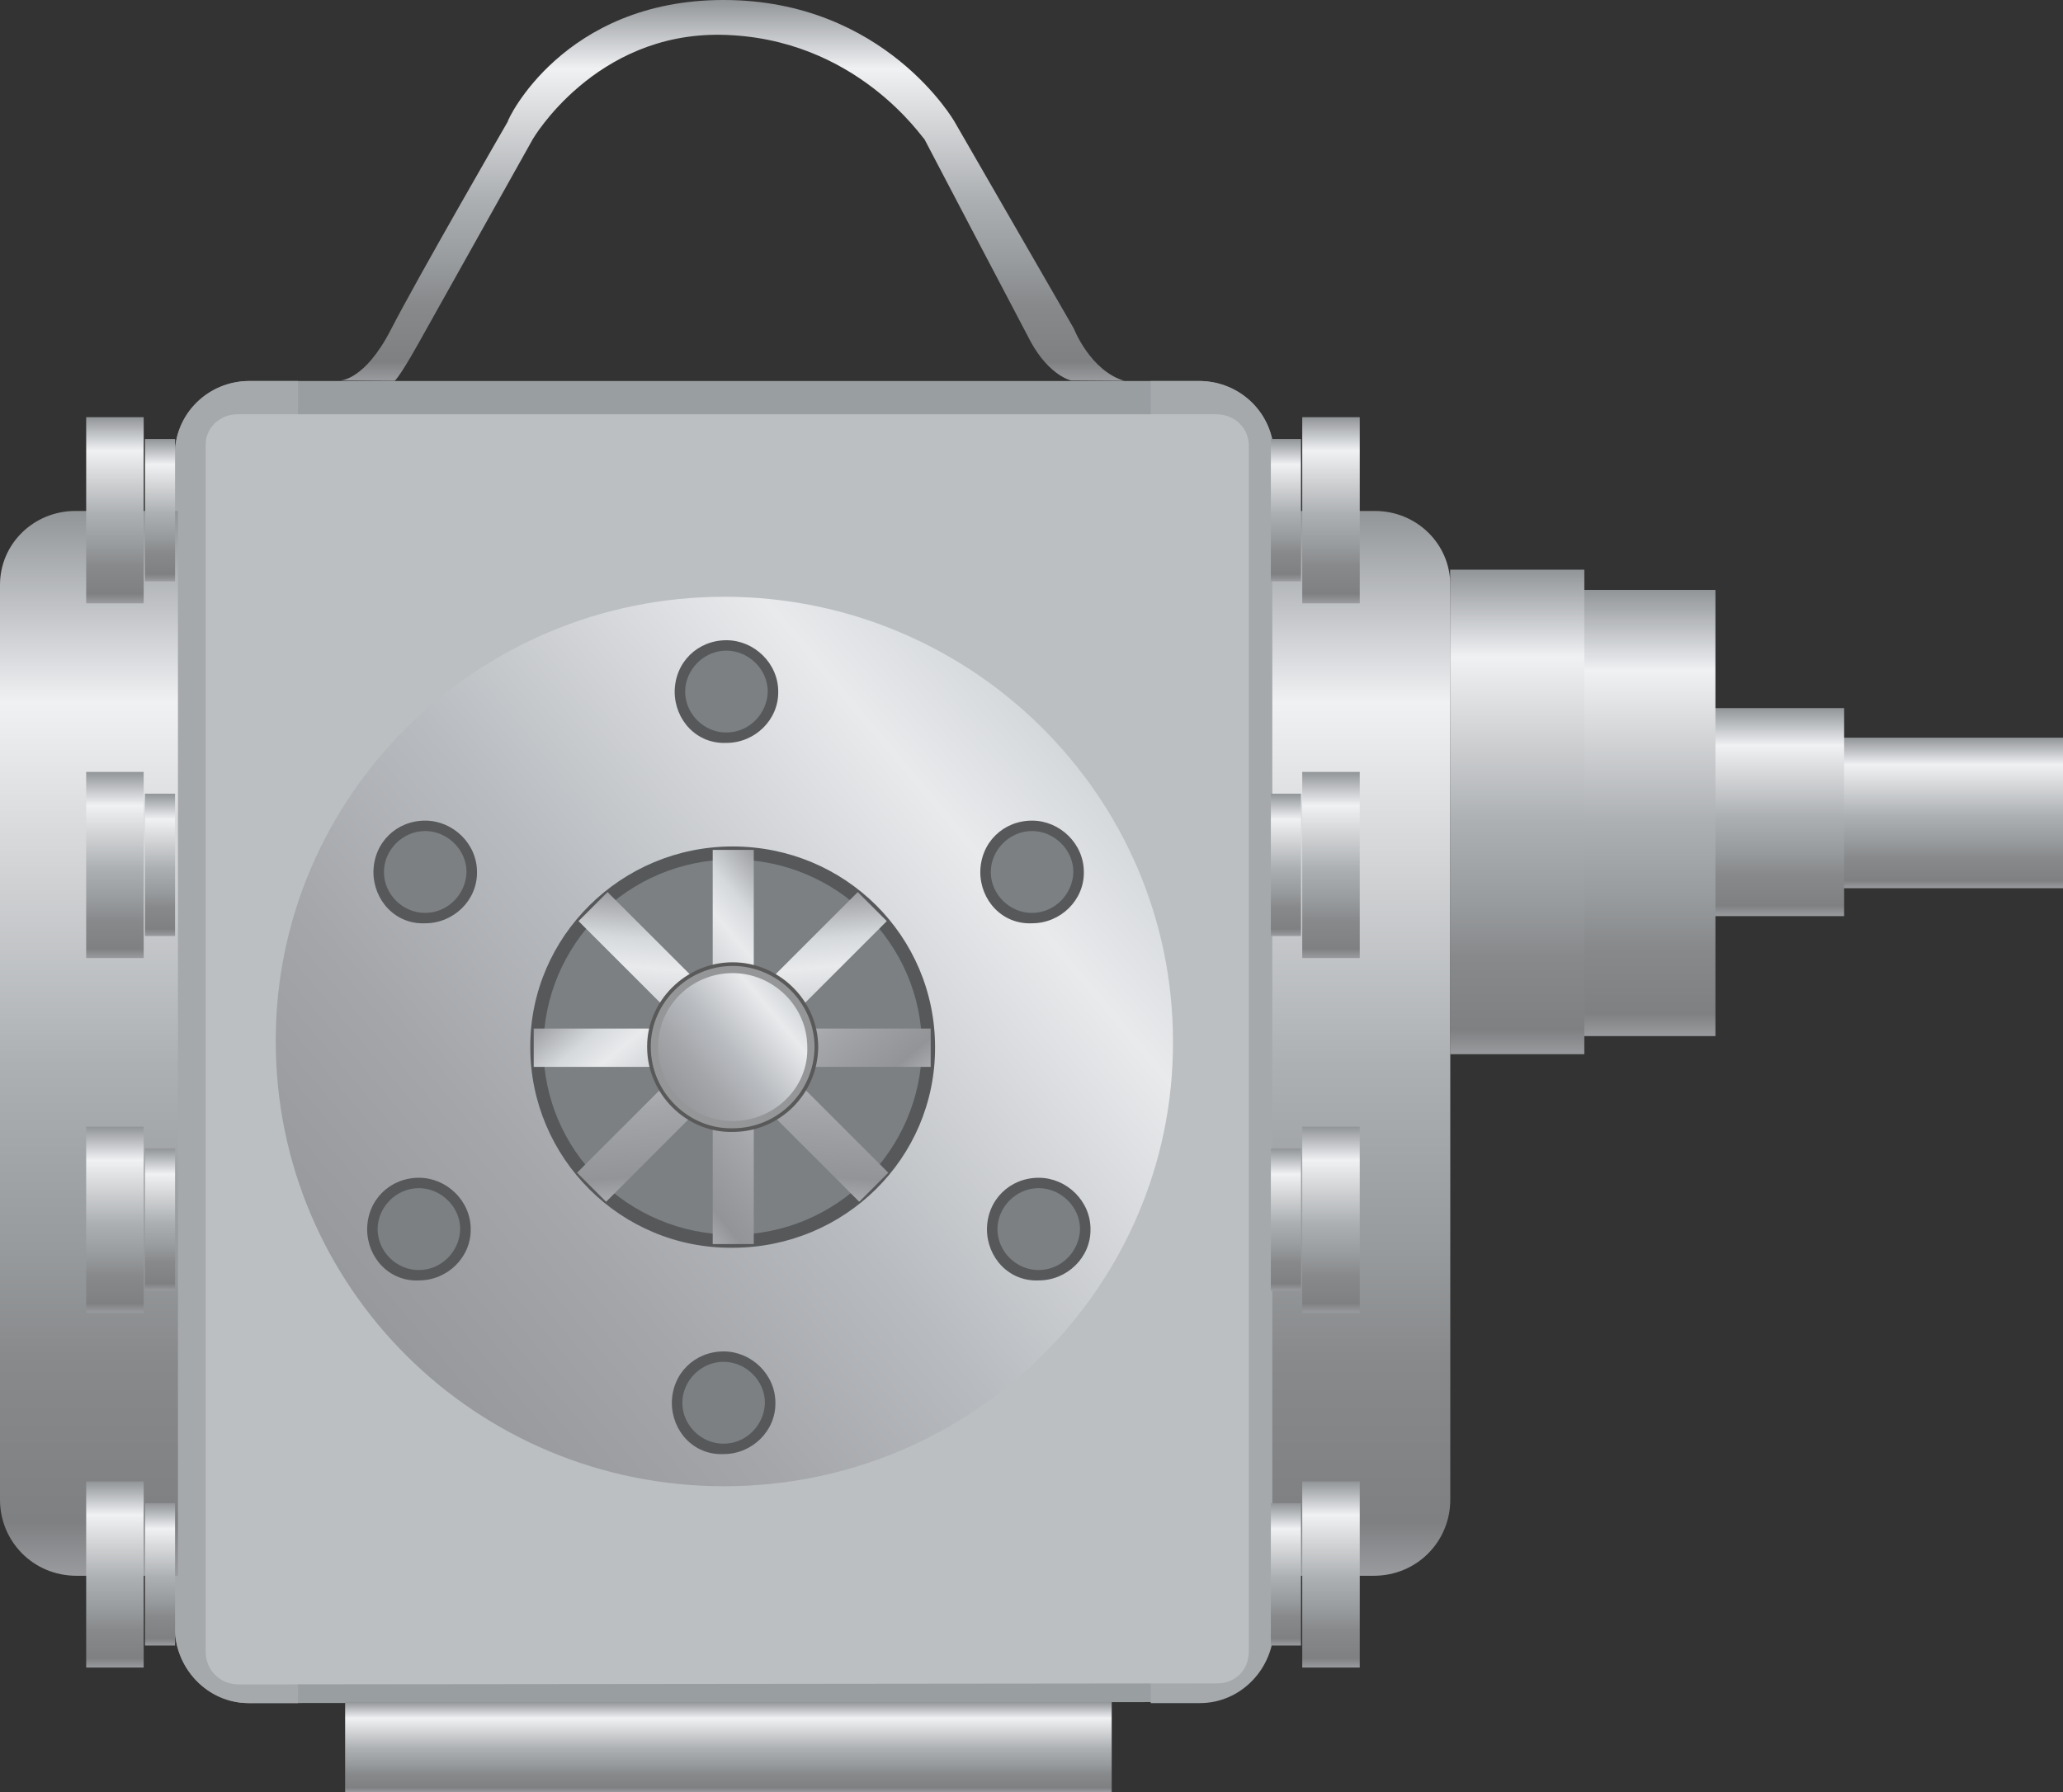 <?xml version="1.0" encoding="utf-8"?>
<!-- Generator: Adobe Illustrator 16.0.0, SVG Export Plug-In . SVG Version: 6.00 Build 0)  -->
<!DOCTYPE svg PUBLIC "-//W3C//DTD SVG 1.1//EN" "http://www.w3.org/Graphics/SVG/1.1/DTD/svg11.dtd">
<svg preserveAspectRatio="none"   version="1.1" id="图层_1" xmlns="http://www.w3.org/2000/svg" xmlns:xlink="http://www.w3.org/1999/xlink" x="0px" y="0px"
	 width="565.144px" height="491.058px" viewBox="0.738 37.941 565.144 491.058"
	 enable-background="new 0.738 37.941 565.144 491.058" xml:space="preserve">
<rect x="0.738" y="37.941" width="565.144" height="491.058" fill="#333333" stroke="none"/>
<g id="surface74">
	
		<linearGradient id="SVGID_1_" gradientUnits="userSpaceOnUse" x1="242.726" y1="201.303" x2="242.726" y2="146.303" gradientTransform="matrix(0.75 0 0 -0.75 353.463 391.031)">
		<stop  offset="0" style="stop-color:#929597"/>
		<stop  offset="0.15" style="stop-color:#DFE1E4"/>
		<stop  offset="0.18" style="stop-color:#F0F1F2"/>
		<stop  offset="0.52" style="stop-color:#ADB0B3"/>
		<stop  offset="0.69" style="stop-color:#989B9D"/>
		<stop  offset="0.8" style="stop-color:#87898B"/>
		<stop  offset="0.95" style="stop-color:#7E8082"/>
		<stop  offset="1" style="stop-color:#999B9E"/>
	</linearGradient>
	<path fill="url(#SVGID_1_)" d="M505.132,240.055h60.75v41.25h-60.75V240.055z"/>
	
		<linearGradient id="SVGID_2_" gradientUnits="userSpaceOnUse" x1="226.723" y1="201.307" x2="226.723" y2="125.306" gradientTransform="matrix(0.75 0 0 -0.75 317.509 382.932)">
		<stop  offset="0" style="stop-color:#929597"/>
		<stop  offset="0.15" style="stop-color:#DFE1E4"/>
		<stop  offset="0.18" style="stop-color:#F0F1F2"/>
		<stop  offset="0.52" style="stop-color:#ADB0B3"/>
		<stop  offset="0.69" style="stop-color:#989B9D"/>
		<stop  offset="0.8" style="stop-color:#87898B"/>
		<stop  offset="0.95" style="stop-color:#7E8082"/>
		<stop  offset="1" style="stop-color:#999B9E"/>
	</linearGradient>
	<path fill="url(#SVGID_2_)" d="M469.175,231.953h36.75v57h-36.75V231.953z"/>
	
		<linearGradient id="SVGID_3_" gradientUnits="userSpaceOnUse" x1="226.722" y1="201.304" x2="226.722" y2="38.304" gradientTransform="matrix(0.75 0 0 -0.75 282.251 350.547)">
		<stop  offset="0" style="stop-color:#929597"/>
		<stop  offset="0.15" style="stop-color:#DFE1E4"/>
		<stop  offset="0.18" style="stop-color:#F0F1F2"/>
		<stop  offset="0.52" style="stop-color:#ADB0B3"/>
		<stop  offset="0.69" style="stop-color:#989B9D"/>
		<stop  offset="0.8" style="stop-color:#87898B"/>
		<stop  offset="0.95" style="stop-color:#7E8082"/>
		<stop  offset="1" style="stop-color:#999B9E"/>
	</linearGradient>
	<path fill="url(#SVGID_3_)" d="M433.917,199.57h36.75v122.25h-36.75V199.57z"/>
	<path fill="#999EA1" d="M68.891,142.328h260.25c11.25,0,20.574,9.031,20.574,20.328l-0.324,320.921
		c0,11.25-8.914,20.711-20.309,20.711l-260.191,0.289c-11.25,0-20.25-9.477-20.25-20.773V162.578c0-11.25,9.109-20.25,20.5-20.25
		H68.891z"/>
	
		<linearGradient id="SVGID_4_" gradientUnits="userSpaceOnUse" x1="345.453" y1="201.302" x2="345.453" y2="62.167" gradientTransform="matrix(0.75 0 0 -0.75 -57.774 188.918)">
		<stop  offset="0" style="stop-color:#929597"/>
		<stop  offset="0.15" style="stop-color:#DFE1E4"/>
		<stop  offset="0.18" style="stop-color:#F0F1F2"/>
		<stop  offset="0.52" style="stop-color:#ADB0B3"/>
		<stop  offset="0.69" style="stop-color:#989B9D"/>
		<stop  offset="0.8" style="stop-color:#87898B"/>
		<stop  offset="0.95" style="stop-color:#7E8082"/>
		<stop  offset="1" style="stop-color:#999B9E"/>
	</linearGradient>
	<path fill="url(#SVGID_4_)" d="M93.895,142.191c0,0,6.727,0.102,13.945-13.969c7.055-13.781,31.98-56.934,31.98-56.934
		c-0.176-0.348,15.129-33.348,59.141-33.348c44.184,0,63.266,33.348,63.266,33.348l32.667,56.652c0,0,4.465,11.531,13.844,14.352
		l-14.594-0.102c0,0-5.883-1.262-10.992-10.512c-4.758-8.988-29.18-55.617-29.18-55.617c-0.328,0.129-18.566-27.957-55.75-28.59
		c-34.578-0.531-51.527,28.59-51.527,28.59l-30.301,54.129c0,0-5.508,10.105-7.52,12.102L93.895,142.191z"/>
	<path fill="#A6A9AC" d="M68.871,142.328h13.5v362.25h-13.5c-11.25,0-20.25-9.48-20.25-20.777V162.578
		c0-11.25,9.109-20.25,20.5-20.25H68.871z"/>
	<path fill="#A6A9AC" d="M329.457,142.328h-13.5v362.25h13.5c11.25,0,20.25-9.48,20.25-20.777V162.578
		c0-11.25-9.109-20.25-20.5-20.25H329.457z"/>
	
		<linearGradient id="SVGID_5_" gradientUnits="userSpaceOnUse" x1="234.724" y1="201.304" x2="234.724" y2="-187.695" gradientTransform="matrix(0.75 0 0 -0.75 -150.929 328.924)">
		<stop  offset="0" style="stop-color:#929597"/>
		<stop  offset="0.15" style="stop-color:#DFE1E4"/>
		<stop  offset="0.18" style="stop-color:#F0F1F2"/>
		<stop  offset="0.52" style="stop-color:#ADB0B3"/>
		<stop  offset="0.69" style="stop-color:#989B9D"/>
		<stop  offset="0.8" style="stop-color:#87898B"/>
		<stop  offset="0.95" style="stop-color:#7E8082"/>
		<stop  offset="1" style="stop-color:#999B9E"/>
	</linearGradient>
	<path fill="url(#SVGID_5_)" d="M21.738,177.945h27.75v291.75h-27.75c-12,0-21-9.527-21-20.824V198.195
		c0-11.25,9.238-20.25,20.633-20.25H21.738z"/>
	
		<linearGradient id="SVGID_6_" gradientUnits="userSpaceOnUse" x1="198.205" y1="201.304" x2="198.205" y2="-187.695" gradientTransform="matrix(-0.75 0 0 -0.75 522.31 328.924)">
		<stop  offset="0" style="stop-color:#929597"/>
		<stop  offset="0.15" style="stop-color:#DFE1E4"/>
		<stop  offset="0.18" style="stop-color:#F0F1F2"/>
		<stop  offset="0.52" style="stop-color:#ADB0B3"/>
		<stop  offset="0.69" style="stop-color:#989B9D"/>
		<stop  offset="0.8" style="stop-color:#87898B"/>
		<stop  offset="0.95" style="stop-color:#7E8082"/>
		<stop  offset="1" style="stop-color:#999B9E"/>
	</linearGradient>
	<path fill="url(#SVGID_6_)" d="M377.031,177.945h-27.75v291.75h27.75c12,0,21-9.527,21-20.824V198.195
		c0-11.25-9.234-20.25-20.629-20.25H377.031z"/>
	
		<linearGradient id="SVGID_7_" gradientUnits="userSpaceOnUse" x1="342.222" y1="201.306" x2="342.222" y2="168.306" gradientTransform="matrix(0.75 0 0 -0.75 -56.382 655.229)">
		<stop  offset="0" style="stop-color:#929597"/>
		<stop  offset="0.15" style="stop-color:#DFE1E4"/>
		<stop  offset="0.18" style="stop-color:#F0F1F2"/>
		<stop  offset="0.52" style="stop-color:#ADB0B3"/>
		<stop  offset="0.69" style="stop-color:#989B9D"/>
		<stop  offset="0.8" style="stop-color:#87898B"/>
		<stop  offset="0.95" style="stop-color:#7E8082"/>
		<stop  offset="1" style="stop-color:#999B9E"/>
	</linearGradient>
	<path fill="url(#SVGID_7_)" d="M95.285,504.25h210V529h-210V504.25z"/>
	
		<linearGradient id="SVGID_8_" gradientUnits="userSpaceOnUse" x1="226.723" y1="201.302" x2="226.723" y2="24.302" gradientTransform="matrix(0.75 0 0 -0.75 246.329 345.008)">
		<stop  offset="0" style="stop-color:#929597"/>
		<stop  offset="0.15" style="stop-color:#DFE1E4"/>
		<stop  offset="0.18" style="stop-color:#F0F1F2"/>
		<stop  offset="0.52" style="stop-color:#ADB0B3"/>
		<stop  offset="0.69" style="stop-color:#989B9D"/>
		<stop  offset="0.8" style="stop-color:#87898B"/>
		<stop  offset="0.95" style="stop-color:#7E8082"/>
		<stop  offset="1" style="stop-color:#999B9E"/>
	</linearGradient>
	<path fill="url(#SVGID_8_)" d="M397.996,194.031h36.75v132.75h-36.75V194.031z"/>
	
		<linearGradient id="SVGID_9_" gradientUnits="userSpaceOnUse" x1="207.725" y1="201.303" x2="207.725" y2="149.303" gradientTransform="matrix(0.75 0 0 -0.75 197.214 309.192)">
		<stop  offset="0" style="stop-color:#929597"/>
		<stop  offset="0.15" style="stop-color:#DFE1E4"/>
		<stop  offset="0.18" style="stop-color:#F0F1F2"/>
		<stop  offset="0.52" style="stop-color:#ADB0B3"/>
		<stop  offset="0.69" style="stop-color:#989B9D"/>
		<stop  offset="0.8" style="stop-color:#87898B"/>
		<stop  offset="0.95" style="stop-color:#7E8082"/>
		<stop  offset="1" style="stop-color:#999B9E"/>
	</linearGradient>
	<path fill="url(#SVGID_9_)" d="M348.882,158.215h8.25v39h-8.25V158.215z"/>
	
		<linearGradient id="SVGID_10_" gradientUnits="userSpaceOnUse" x1="212.726" y1="201.303" x2="212.726" y2="133.303" gradientTransform="matrix(0.75 0 0 -0.75 205.81 303.227)">
		<stop  offset="0" style="stop-color:#929597"/>
		<stop  offset="0.15" style="stop-color:#DFE1E4"/>
		<stop  offset="0.18" style="stop-color:#F0F1F2"/>
		<stop  offset="0.52" style="stop-color:#ADB0B3"/>
		<stop  offset="0.69" style="stop-color:#989B9D"/>
		<stop  offset="0.8" style="stop-color:#87898B"/>
		<stop  offset="0.95" style="stop-color:#7E8082"/>
		<stop  offset="1" style="stop-color:#999B9E"/>
	</linearGradient>
	<path fill="url(#SVGID_10_)" d="M357.48,152.25h15.75v51h-15.75V152.25z"/>
	
		<linearGradient id="SVGID_11_" gradientUnits="userSpaceOnUse" x1="207.725" y1="201.302" x2="207.725" y2="149.302" gradientTransform="matrix(0.75 0 0 -0.75 197.214 406.391)">
		<stop  offset="0" style="stop-color:#929597"/>
		<stop  offset="0.15" style="stop-color:#DFE1E4"/>
		<stop  offset="0.18" style="stop-color:#F0F1F2"/>
		<stop  offset="0.52" style="stop-color:#ADB0B3"/>
		<stop  offset="0.69" style="stop-color:#989B9D"/>
		<stop  offset="0.8" style="stop-color:#87898B"/>
		<stop  offset="0.95" style="stop-color:#7E8082"/>
		<stop  offset="1" style="stop-color:#999B9E"/>
	</linearGradient>
	<path fill="url(#SVGID_11_)" d="M348.882,255.414h8.25v39h-8.25V255.414z"/>
	
		<linearGradient id="SVGID_12_" gradientUnits="userSpaceOnUse" x1="212.726" y1="201.305" x2="212.726" y2="133.306" gradientTransform="matrix(0.75 0 0 -0.75 205.81 400.424)">
		<stop  offset="0" style="stop-color:#929597"/>
		<stop  offset="0.15" style="stop-color:#DFE1E4"/>
		<stop  offset="0.18" style="stop-color:#F0F1F2"/>
		<stop  offset="0.52" style="stop-color:#ADB0B3"/>
		<stop  offset="0.69" style="stop-color:#989B9D"/>
		<stop  offset="0.8" style="stop-color:#87898B"/>
		<stop  offset="0.95" style="stop-color:#7E8082"/>
		<stop  offset="1" style="stop-color:#999B9E"/>
	</linearGradient>
	<path fill="url(#SVGID_12_)" d="M357.48,249.445h15.75v51h-15.75V249.445z"/>
	
		<linearGradient id="SVGID_13_" gradientUnits="userSpaceOnUse" x1="207.725" y1="201.301" x2="207.725" y2="149.301" gradientTransform="matrix(0.75 0 0 -0.75 197.214 503.589)">
		<stop  offset="0" style="stop-color:#929597"/>
		<stop  offset="0.15" style="stop-color:#DFE1E4"/>
		<stop  offset="0.18" style="stop-color:#F0F1F2"/>
		<stop  offset="0.52" style="stop-color:#ADB0B3"/>
		<stop  offset="0.69" style="stop-color:#989B9D"/>
		<stop  offset="0.8" style="stop-color:#87898B"/>
		<stop  offset="0.95" style="stop-color:#7E8082"/>
		<stop  offset="1" style="stop-color:#999B9E"/>
	</linearGradient>
	<path fill="url(#SVGID_13_)" d="M348.882,352.613h8.25v39h-8.25V352.613z"/>
	
		<linearGradient id="SVGID_14_" gradientUnits="userSpaceOnUse" x1="212.726" y1="201.306" x2="212.726" y2="133.306" gradientTransform="matrix(0.75 0 0 -0.75 205.81 497.623)">
		<stop  offset="0" style="stop-color:#929597"/>
		<stop  offset="0.15" style="stop-color:#DFE1E4"/>
		<stop  offset="0.18" style="stop-color:#F0F1F2"/>
		<stop  offset="0.52" style="stop-color:#ADB0B3"/>
		<stop  offset="0.69" style="stop-color:#989B9D"/>
		<stop  offset="0.8" style="stop-color:#87898B"/>
		<stop  offset="0.95" style="stop-color:#7E8082"/>
		<stop  offset="1" style="stop-color:#999B9E"/>
	</linearGradient>
	<path fill="url(#SVGID_14_)" d="M357.48,346.644h15.75v51h-15.75V346.644z"/>
	
		<linearGradient id="SVGID_15_" gradientUnits="userSpaceOnUse" x1="207.726" y1="201.305" x2="207.726" y2="149.305" gradientTransform="matrix(0.75 0 0 -0.75 197.214 600.786)">
		<stop  offset="0" style="stop-color:#929597"/>
		<stop  offset="0.15" style="stop-color:#DFE1E4"/>
		<stop  offset="0.18" style="stop-color:#F0F1F2"/>
		<stop  offset="0.52" style="stop-color:#ADB0B3"/>
		<stop  offset="0.69" style="stop-color:#989B9D"/>
		<stop  offset="0.8" style="stop-color:#87898B"/>
		<stop  offset="0.95" style="stop-color:#7E8082"/>
		<stop  offset="1" style="stop-color:#999B9E"/>
	</linearGradient>
	<path fill="url(#SVGID_15_)" d="M348.882,449.808h8.25v39h-8.25V449.808z"/>
	
		<linearGradient id="SVGID_16_" gradientUnits="userSpaceOnUse" x1="212.726" y1="201.303" x2="212.726" y2="133.303" gradientTransform="matrix(0.75 0 0 -0.75 205.81 594.82)">
		<stop  offset="0" style="stop-color:#929597"/>
		<stop  offset="0.15" style="stop-color:#DFE1E4"/>
		<stop  offset="0.18" style="stop-color:#F0F1F2"/>
		<stop  offset="0.52" style="stop-color:#ADB0B3"/>
		<stop  offset="0.69" style="stop-color:#989B9D"/>
		<stop  offset="0.8" style="stop-color:#87898B"/>
		<stop  offset="0.95" style="stop-color:#7E8082"/>
		<stop  offset="1" style="stop-color:#999B9E"/>
	</linearGradient>
	<path fill="url(#SVGID_16_)" d="M357.48,443.843h15.75v51h-15.75V443.843z"/>
	
		<linearGradient id="SVGID_17_" gradientUnits="userSpaceOnUse" x1="171.205" y1="201.303" x2="171.205" y2="149.303" gradientTransform="matrix(-0.75 0 0 -0.75 172.973 309.192)">
		<stop  offset="0" style="stop-color:#929597"/>
		<stop  offset="0.15" style="stop-color:#DFE1E4"/>
		<stop  offset="0.18" style="stop-color:#F0F1F2"/>
		<stop  offset="0.52" style="stop-color:#ADB0B3"/>
		<stop  offset="0.69" style="stop-color:#989B9D"/>
		<stop  offset="0.8" style="stop-color:#87898B"/>
		<stop  offset="0.95" style="stop-color:#7E8082"/>
		<stop  offset="1" style="stop-color:#999B9E"/>
	</linearGradient>
	<path fill="url(#SVGID_17_)" d="M48.695,158.215h-8.25v39h8.25V158.215z"/>
	
		<linearGradient id="SVGID_18_" gradientUnits="userSpaceOnUse" x1="176.207" y1="201.303" x2="176.207" y2="133.303" gradientTransform="matrix(-0.75 0 0 -0.75 164.377 303.227)">
		<stop  offset="0" style="stop-color:#929597"/>
		<stop  offset="0.15" style="stop-color:#DFE1E4"/>
		<stop  offset="0.18" style="stop-color:#F0F1F2"/>
		<stop  offset="0.52" style="stop-color:#ADB0B3"/>
		<stop  offset="0.69" style="stop-color:#989B9D"/>
		<stop  offset="0.8" style="stop-color:#87898B"/>
		<stop  offset="0.95" style="stop-color:#7E8082"/>
		<stop  offset="1" style="stop-color:#999B9E"/>
	</linearGradient>
	<path fill="url(#SVGID_18_)" d="M40.098,152.25h-15.75v51h15.75V152.25z"/>
	
		<linearGradient id="SVGID_19_" gradientUnits="userSpaceOnUse" x1="171.205" y1="201.302" x2="171.205" y2="149.302" gradientTransform="matrix(-0.75 0 0 -0.75 172.973 406.391)">
		<stop  offset="0" style="stop-color:#929597"/>
		<stop  offset="0.15" style="stop-color:#DFE1E4"/>
		<stop  offset="0.18" style="stop-color:#F0F1F2"/>
		<stop  offset="0.52" style="stop-color:#ADB0B3"/>
		<stop  offset="0.69" style="stop-color:#989B9D"/>
		<stop  offset="0.8" style="stop-color:#87898B"/>
		<stop  offset="0.95" style="stop-color:#7E8082"/>
		<stop  offset="1" style="stop-color:#999B9E"/>
	</linearGradient>
	<path fill="url(#SVGID_19_)" d="M48.695,255.414h-8.25v39h8.25V255.414z"/>
	
		<linearGradient id="SVGID_20_" gradientUnits="userSpaceOnUse" x1="176.207" y1="201.305" x2="176.207" y2="133.306" gradientTransform="matrix(-0.75 0 0 -0.75 164.377 400.424)">
		<stop  offset="0" style="stop-color:#929597"/>
		<stop  offset="0.15" style="stop-color:#DFE1E4"/>
		<stop  offset="0.18" style="stop-color:#F0F1F2"/>
		<stop  offset="0.52" style="stop-color:#ADB0B3"/>
		<stop  offset="0.69" style="stop-color:#989B9D"/>
		<stop  offset="0.8" style="stop-color:#87898B"/>
		<stop  offset="0.95" style="stop-color:#7E8082"/>
		<stop  offset="1" style="stop-color:#999B9E"/>
	</linearGradient>
	<path fill="url(#SVGID_20_)" d="M40.098,249.445h-15.75v51h15.75V249.445z"/>
	
		<linearGradient id="SVGID_21_" gradientUnits="userSpaceOnUse" x1="171.205" y1="201.301" x2="171.205" y2="149.301" gradientTransform="matrix(-0.75 0 0 -0.75 172.973 503.589)">
		<stop  offset="0" style="stop-color:#929597"/>
		<stop  offset="0.15" style="stop-color:#DFE1E4"/>
		<stop  offset="0.18" style="stop-color:#F0F1F2"/>
		<stop  offset="0.52" style="stop-color:#ADB0B3"/>
		<stop  offset="0.69" style="stop-color:#989B9D"/>
		<stop  offset="0.8" style="stop-color:#87898B"/>
		<stop  offset="0.95" style="stop-color:#7E8082"/>
		<stop  offset="1" style="stop-color:#999B9E"/>
	</linearGradient>
	<path fill="url(#SVGID_21_)" d="M48.695,352.613h-8.25v39h8.25V352.613z"/>
	
		<linearGradient id="SVGID_22_" gradientUnits="userSpaceOnUse" x1="176.207" y1="201.306" x2="176.207" y2="133.306" gradientTransform="matrix(-0.75 0 0 -0.75 164.377 497.623)">
		<stop  offset="0" style="stop-color:#929597"/>
		<stop  offset="0.15" style="stop-color:#DFE1E4"/>
		<stop  offset="0.18" style="stop-color:#F0F1F2"/>
		<stop  offset="0.52" style="stop-color:#ADB0B3"/>
		<stop  offset="0.69" style="stop-color:#989B9D"/>
		<stop  offset="0.8" style="stop-color:#87898B"/>
		<stop  offset="0.95" style="stop-color:#7E8082"/>
		<stop  offset="1" style="stop-color:#999B9E"/>
	</linearGradient>
	<path fill="url(#SVGID_22_)" d="M40.098,346.644h-15.75v51h15.75V346.644z"/>
	
		<linearGradient id="SVGID_23_" gradientUnits="userSpaceOnUse" x1="171.206" y1="201.305" x2="171.206" y2="149.305" gradientTransform="matrix(-0.75 0 0 -0.75 172.973 600.786)">
		<stop  offset="0" style="stop-color:#929597"/>
		<stop  offset="0.15" style="stop-color:#DFE1E4"/>
		<stop  offset="0.18" style="stop-color:#F0F1F2"/>
		<stop  offset="0.52" style="stop-color:#ADB0B3"/>
		<stop  offset="0.69" style="stop-color:#989B9D"/>
		<stop  offset="0.8" style="stop-color:#87898B"/>
		<stop  offset="0.95" style="stop-color:#7E8082"/>
		<stop  offset="1" style="stop-color:#999B9E"/>
	</linearGradient>
	<path fill="url(#SVGID_23_)" d="M48.695,449.808h-8.25v39h8.25V449.808z"/>
	
		<linearGradient id="SVGID_24_" gradientUnits="userSpaceOnUse" x1="176.208" y1="201.303" x2="176.208" y2="133.303" gradientTransform="matrix(-0.75 0 0 -0.75 164.377 594.82)">
		<stop  offset="0" style="stop-color:#929597"/>
		<stop  offset="0.15" style="stop-color:#DFE1E4"/>
		<stop  offset="0.18" style="stop-color:#F0F1F2"/>
		<stop  offset="0.52" style="stop-color:#ADB0B3"/>
		<stop  offset="0.69" style="stop-color:#989B9D"/>
		<stop  offset="0.8" style="stop-color:#87898B"/>
		<stop  offset="0.95" style="stop-color:#7E8082"/>
		<stop  offset="1" style="stop-color:#999B9E"/>
	</linearGradient>
	<path fill="url(#SVGID_24_)" d="M40.098,443.843h-15.75v51h15.75V443.843z"/>
	<path fill="#BCBFC1" d="M66.082,151.453h267.75c5.25,0,9.004,3.844,9.004,8.586l-0.004,330.414c0,5.25-3.875,8.723-8.656,8.723
		l-268.093,0.277c-5.25,0-9-4.121-9-8.863V159.703c0-4.5,3.879-8.25,8.66-8.25H66.082z"/>
	
		<linearGradient id="SVGID_25_" gradientUnits="userSpaceOnUse" x1="542.251" y1="186.641" x2="189.935" y2="-108.987" gradientTransform="matrix(0.75 0 0 -0.75 -75.388 352.433)">
		<stop  offset="0" style="stop-color:#9C9EA1"/>
		<stop  offset="0.15" style="stop-color:#D6D9DC"/>
		<stop  offset="0.25" style="stop-color:#E8EAEC"/>
		<stop  offset="0.52" style="stop-color:#B8BBBF"/>
		<stop  offset="0.69" style="stop-color:#A4A6AA"/>
		<stop  offset="0.8" style="stop-color:#9B9DA0"/>
		<stop  offset="0.92" style="stop-color:#929497"/>
		<stop  offset="1" style="stop-color:#A8AAAE"/>
	</linearGradient>
	<path fill="url(#SVGID_25_)" d="M76.281,322.953c0-66.75,54.98-121.5,122.895-121.5c67.605,0,122.894,54.461,122.894,121.855
		c0.211,67.145-55.031,121.852-122.894,121.852c-68.145,0.043-122.895-54.621-122.895-121.852V322.953z"/>
	<path fill="#56585A" d="M146.004,324.617c0-30,24.805-54.75,55.441-54.75c30.809,0,55.445,24.57,55.445,54.976
		c0.113,30.523-24.828,54.973-55.445,54.973c-30.691,0.301-55.441-24.645-55.441-54.973V324.617z"/>
	<path fill="#56585A" d="M185.559,227.609c0-8.25,6.348-14.25,14.184-14.25c7.566,0,14.184,6.285,14.184,14.066
		c0.133,7.684-6.352,14.063-14.184,14.063c-8.184,0.371-14.184-6.305-14.184-14.063V227.609z"/>
	<path fill="#56585A" d="M269.281,277.035c0-8.25,6.344-14.25,14.184-14.25c7.566,0,14.183,6.285,14.183,14.066
		c0.133,7.683-6.352,14.062-14.183,14.062c-8.184,0.371-14.184-6.305-14.184-14.062V277.035z"/>
	<path fill="#56585A" d="M271.105,374.89c0-8.25,6.348-14.25,14.183-14.25c7.566,0,14.184,6.285,14.184,14.063
		c0.133,7.688-6.352,14.063-14.184,14.063c-8.183,0.375-14.183-6.305-14.183-14.063V374.89z"/>
	<path fill="#56585A" d="M184.785,422.472c0-8.25,6.348-14.25,14.184-14.25c7.566,0,14.184,6.285,14.184,14.063
		c0.133,7.688-6.352,14.063-14.184,14.063c-8.184,0.375-14.184-6.301-14.184-14.063V422.472z"/>
	<path fill="#56585A" d="M101.313,374.89c0-8.25,6.344-14.25,14.184-14.25c7.566,0,14.184,6.285,14.184,14.063
		c0.133,7.688-6.352,14.063-14.184,14.063c-8.184,0.375-14.184-6.305-14.184-14.063V374.89z"/>
	<path fill="#56585A" d="M103.039,277.035c0-8.25,6.344-14.25,14.184-14.25c7.566,0,14.184,6.285,14.184,14.066
		c0.133,7.683-6.352,14.062-14.184,14.062c-8.184,0.371-14.184-6.305-14.184-14.062V277.035z"/>
	<path fill="#7C8082" d="M149.594,325.179c0-28.5,23.199-51.75,51.852-51.75c28.398,0,51.855,22.976,51.855,51.414
		c-0.207,28.086-23.223,51.41-51.855,51.41c-28.602-0.074-51.852-23.043-51.852-51.41V325.179z"/>
	<path fill="#7C8082" d="M105.91,276.883c0-6,5.063-11.25,11.313-11.25c5.938,0,11.316,5.012,11.316,11.219
		c-0.129,6.031-5.07,11.214-11.316,11.214c-6.063,0.066-11.313-5.027-11.313-11.214V276.883z"/>
	<path fill="#7C8082" d="M188.43,227.457c0-6,5.063-11.25,11.313-11.25c5.938,0,11.316,5.012,11.316,11.219
		c-0.129,6.031-5.066,11.215-11.316,11.215c-6.063,0.066-11.313-5.027-11.313-11.215V227.457z"/>
	<path fill="#7C8082" d="M272.152,276.883c0-6,5.059-11.25,11.313-11.25c5.937,0,11.312,5.012,11.312,11.219
		c-0.125,6.031-5.066,11.214-11.312,11.214c-6.063,0.066-11.313-5.027-11.313-11.214V276.883z"/>
	<path fill="#7C8082" d="M273.977,374.734c0-6,5.063-11.25,11.312-11.25c5.938,0,11.316,5.016,11.316,11.219
		c-0.129,6.031-5.066,11.219-11.316,11.219c-6.062,0.063-11.312-5.031-11.312-11.219V374.734z"/>
	<path fill="#7C8082" d="M187.656,422.316c0-6,5.063-11.25,11.316-11.25c5.934,0,11.313,5.016,11.313,11.219
		c-0.129,6.031-5.066,11.219-11.313,11.219c-6.066,0.063-11.316-5.027-11.316-11.219V422.316z"/>
	<path fill="#7C8082" d="M104.18,374.734c0-6,5.063-11.25,11.316-11.25c5.934,0,11.313,5.016,11.313,11.219
		c-0.129,6.031-5.066,11.219-11.313,11.219c-6.066,0.063-11.316-5.031-11.316-11.219V374.734z"/>
	
		<linearGradient id="SVGID_26_" gradientUnits="userSpaceOnUse" x1="249.578" y1="162.744" x2="169.87" y2="95.861" gradientTransform="matrix(0.75 0 0 -0.75 44.312 421.781)">
		<stop  offset="0" style="stop-color:#9C9EA1"/>
		<stop  offset="0.15" style="stop-color:#D6D9DC"/>
		<stop  offset="0.25" style="stop-color:#E8EAEC"/>
		<stop  offset="0.52" style="stop-color:#B8BBBF"/>
		<stop  offset="0.69" style="stop-color:#A4A6AA"/>
		<stop  offset="0.8" style="stop-color:#9B9DA0"/>
		<stop  offset="0.92" style="stop-color:#929497"/>
		<stop  offset="1" style="stop-color:#A8AAAE"/>
	</linearGradient>
	<path fill="url(#SVGID_26_)" d="M195.98,270.805h11.25v108h-11.25V270.805z"/>
	
		<linearGradient id="SVGID_27_" gradientUnits="userSpaceOnUse" x1="115.315" y1="203.039" x2="35.116" y2="135.744" gradientTransform="matrix(0.53 -0.53 -0.53 -0.53 251.594 454.51)">
		<stop  offset="0" style="stop-color:#9C9EA1"/>
		<stop  offset="0.15" style="stop-color:#D6D9DC"/>
		<stop  offset="0.25" style="stop-color:#E8EAEC"/>
		<stop  offset="0.52" style="stop-color:#B8BBBF"/>
		<stop  offset="0.69" style="stop-color:#A4A6AA"/>
		<stop  offset="0.8" style="stop-color:#9B9DA0"/>
		<stop  offset="0.92" style="stop-color:#929497"/>
		<stop  offset="1" style="stop-color:#A8AAAE"/>
	</linearGradient>
	<path fill="url(#SVGID_27_)" d="M159.223,290.316l7.957-7.953l76.898,76.894l-7.957,7.957L159.223,290.316z"/>
	
		<linearGradient id="SVGID_28_" gradientUnits="userSpaceOnUse" x1="89.489" y1="228.865" x2="9.29" y2="161.569" gradientTransform="matrix(-0.53 -0.53 0.53 -0.53 123.908 454.51)">
		<stop  offset="0" style="stop-color:#9C9EA1"/>
		<stop  offset="0.15" style="stop-color:#D6D9DC"/>
		<stop  offset="0.25" style="stop-color:#E8EAEC"/>
		<stop  offset="0.52" style="stop-color:#B8BBBF"/>
		<stop  offset="0.69" style="stop-color:#A4A6AA"/>
		<stop  offset="0.8" style="stop-color:#9B9DA0"/>
		<stop  offset="0.92" style="stop-color:#929497"/>
		<stop  offset="1" style="stop-color:#A8AAAE"/>
	</linearGradient>
	<path fill="url(#SVGID_28_)" d="M243.672,290.316l-7.957-7.953l-76.898,76.894l7.957,7.957L243.672,290.316z"/>
	
		<linearGradient id="SVGID_29_" gradientUnits="userSpaceOnUse" x1="48.11" y1="326.607" x2="-31.503" y2="259.803" gradientTransform="matrix(0 -0.75 -0.75 0 421.224 331.239)">
		<stop  offset="0" style="stop-color:#9C9EA1"/>
		<stop  offset="0.15" style="stop-color:#D6D9DC"/>
		<stop  offset="0.25" style="stop-color:#E8EAEC"/>
		<stop  offset="0.52" style="stop-color:#B8BBBF"/>
		<stop  offset="0.69" style="stop-color:#A4A6AA"/>
		<stop  offset="0.8" style="stop-color:#9B9DA0"/>
		<stop  offset="0.92" style="stop-color:#929497"/>
		<stop  offset="1" style="stop-color:#A8AAAE"/>
	</linearGradient>
	<path fill="url(#SVGID_29_)" d="M146.945,330.261v-10.5h108.75v10.5H146.945z"/>
	<path fill="#949698" stroke="#595959" stroke-linejoin="bevel" stroke-miterlimit="10" d="M178.516,324.605
		c0-12,10.258-22.5,22.93-22.5c12.32,0,22.934,10.16,22.934,22.738c-0.113,12.512-10.27,22.738-22.934,22.738
		c-12.43,0.273-22.93-10.195-22.93-22.738V324.605z"/>
	
		<linearGradient id="SVGID_30_" gradientUnits="userSpaceOnUse" x1="258.822" y1="198.843" x2="200.206" y2="149.659" gradientTransform="matrix(0.75 0 0 -0.75 29.334 455.55)">
		<stop  offset="0" style="stop-color:#9C9EA1"/>
		<stop  offset="0.15" style="stop-color:#D6D9DC"/>
		<stop  offset="0.25" style="stop-color:#E8EAEC"/>
		<stop  offset="0.52" style="stop-color:#B8BBBF"/>
		<stop  offset="0.69" style="stop-color:#A4A6AA"/>
		<stop  offset="0.8" style="stop-color:#9B9DA0"/>
		<stop  offset="0.92" style="stop-color:#929497"/>
		<stop  offset="1" style="stop-color:#A8AAAE"/>
	</linearGradient>
	<path fill="url(#SVGID_30_)" d="M181.004,324.82c0-11.25,9.145-20.25,20.441-20.25c11.059,0,20.445,9.063,20.445,20.273
		c0.363,11.227-9.156,20.27-20.445,20.27c-11.441-0.043-20.441-9.086-20.441-20.27V324.82z"/>
</g>
</svg>
